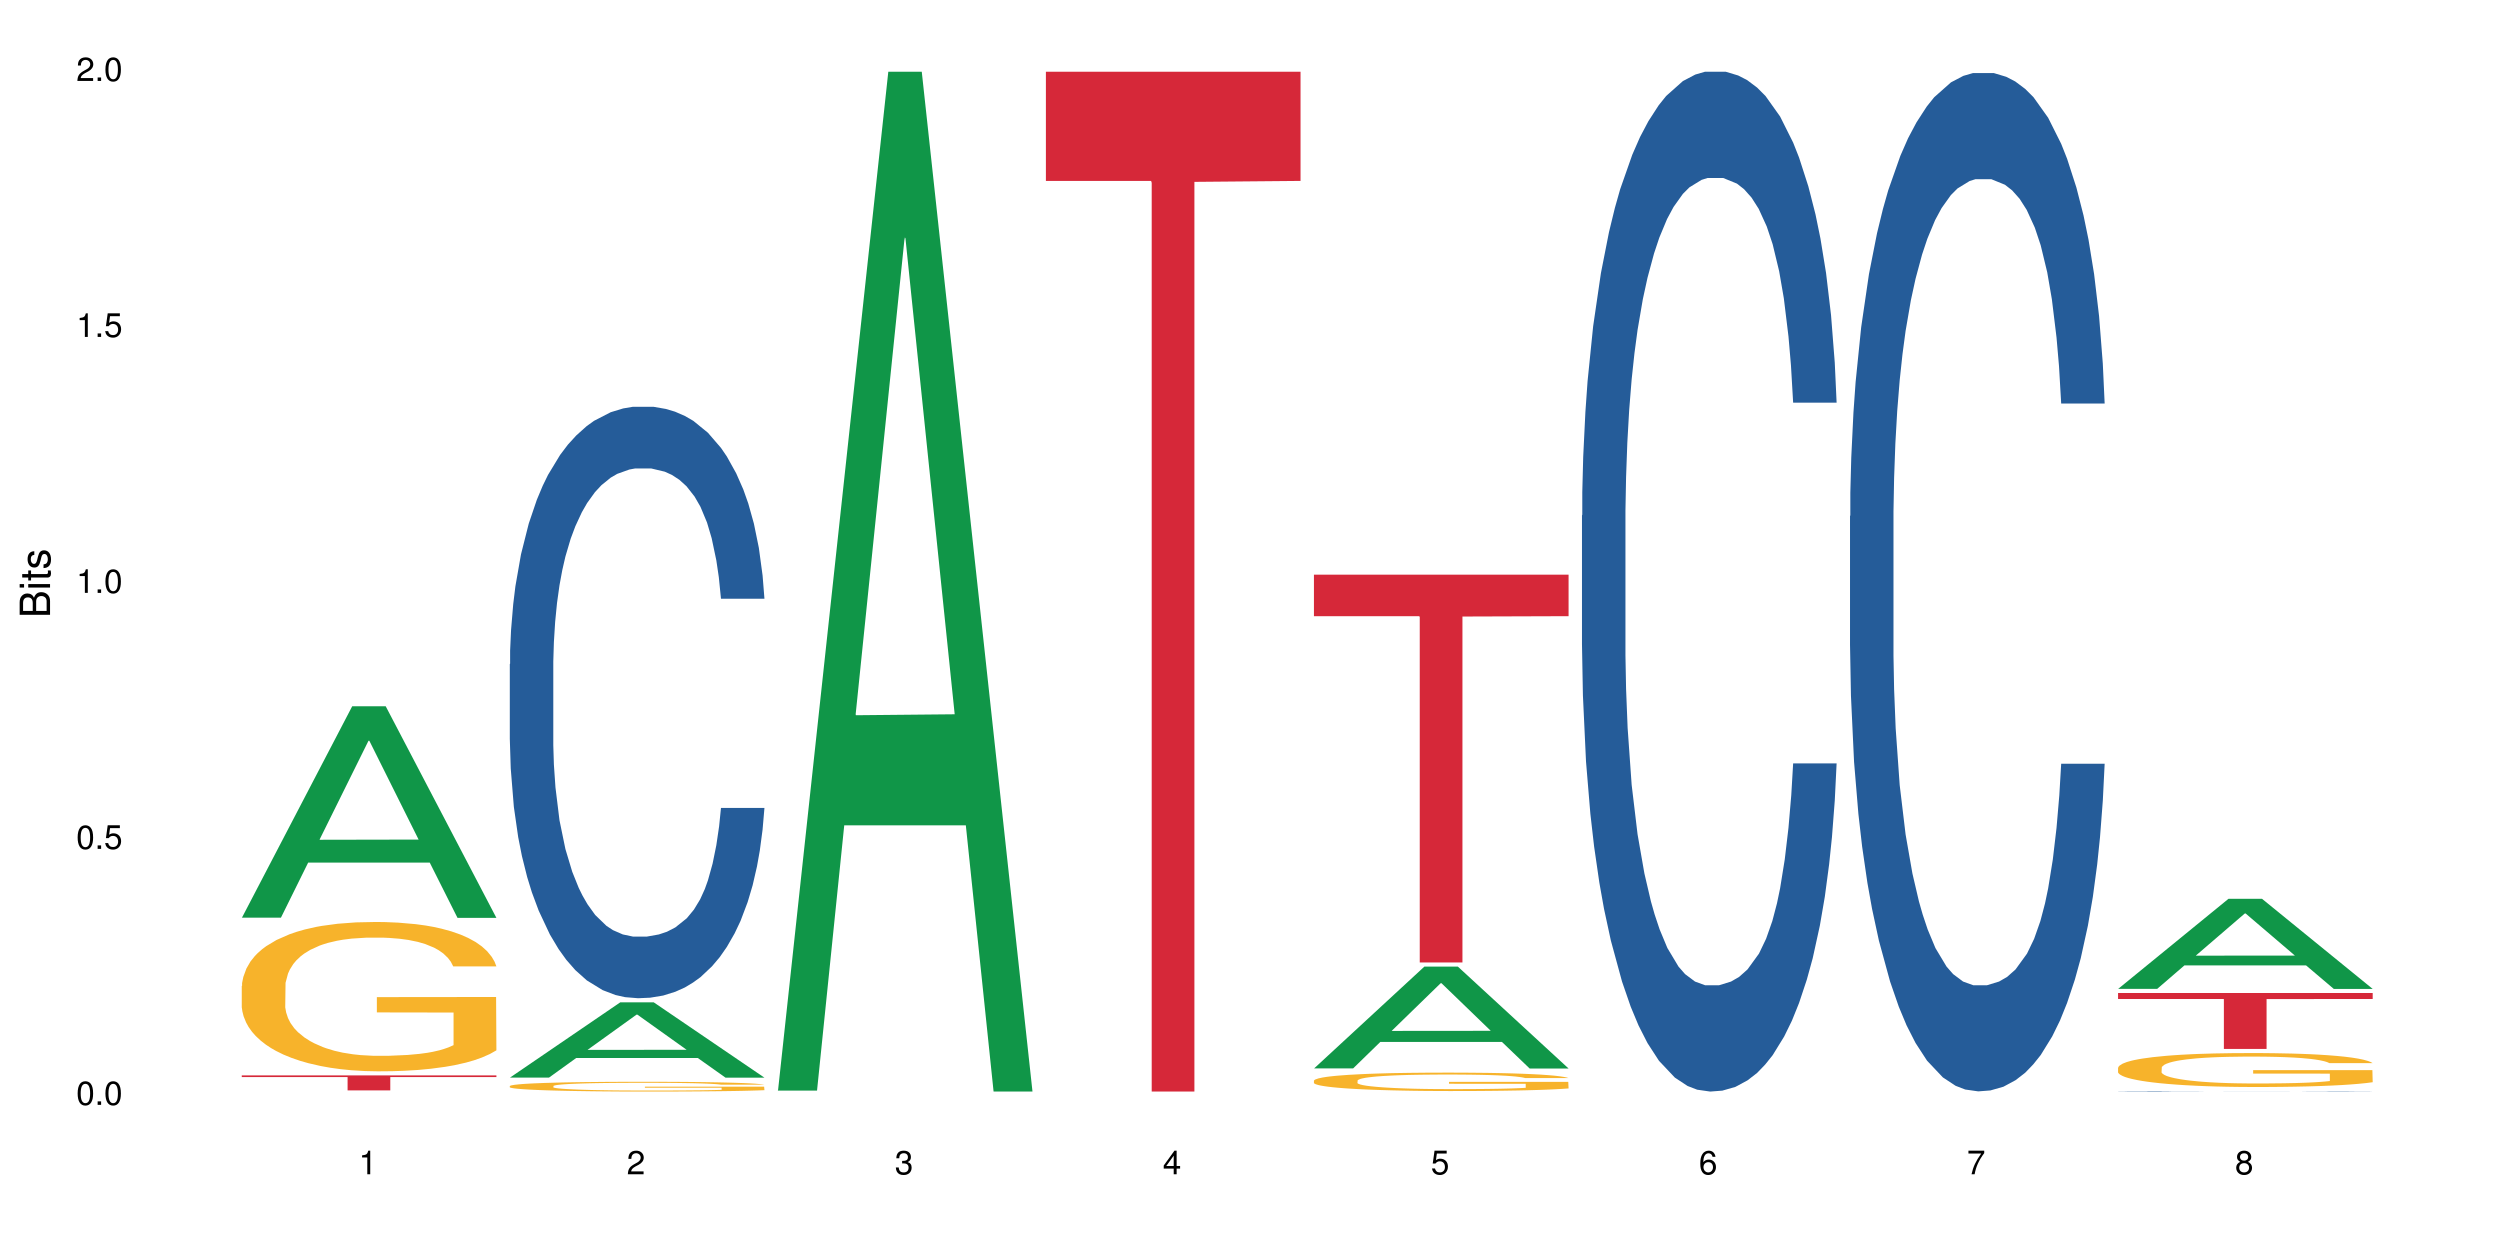 <?xml version="1.0" encoding="UTF-8"?>
<svg xmlns="http://www.w3.org/2000/svg" xmlns:xlink="http://www.w3.org/1999/xlink" width="720pt" height="360pt" viewBox="0 0 720 360" version="1.1">
<defs>
<g>
<symbol overflow="visible" id="glyph0-0">
<path style="stroke:none;" d=""/>
</symbol>
<symbol overflow="visible" id="glyph0-1">
<path style="stroke:none;" d="M 2.641 -6.797 C 2 -6.797 1.422 -6.531 1.078 -6.047 C 0.641 -5.453 0.406 -4.547 0.406 -3.297 C 0.406 -1 1.188 0.219 2.641 0.219 C 4.078 0.219 4.859 -1 4.859 -3.234 C 4.859 -4.562 4.656 -5.438 4.203 -6.047 C 3.844 -6.531 3.281 -6.797 2.641 -6.797 Z M 2.641 -6.047 C 3.547 -6.047 4 -5.125 4 -3.312 C 4 -1.375 3.562 -0.484 2.625 -0.484 C 1.734 -0.484 1.281 -1.422 1.281 -3.281 C 1.281 -5.141 1.734 -6.047 2.641 -6.047 Z M 2.641 -6.047 "/>
</symbol>
<symbol overflow="visible" id="glyph0-2">
<path style="stroke:none;" d="M 1.828 -1 L 0.828 -1 L 0.828 0 L 1.828 0 Z M 1.828 -1 "/>
</symbol>
<symbol overflow="visible" id="glyph0-3">
<path style="stroke:none;" d="M 4.562 -6.797 L 1.062 -6.797 L 0.547 -3.094 L 1.328 -3.094 C 1.719 -3.562 2.047 -3.734 2.578 -3.734 C 3.484 -3.734 4.062 -3.109 4.062 -2.094 C 4.062 -1.125 3.484 -0.531 2.578 -0.531 C 1.828 -0.531 1.375 -0.906 1.188 -1.672 L 0.328 -1.672 C 0.453 -1.109 0.547 -0.844 0.75 -0.594 C 1.125 -0.078 1.828 0.219 2.594 0.219 C 3.969 0.219 4.922 -0.781 4.922 -2.219 C 4.922 -3.562 4.031 -4.484 2.719 -4.484 C 2.25 -4.484 1.859 -4.359 1.469 -4.062 L 1.734 -5.969 L 4.562 -5.969 Z M 4.562 -6.797 "/>
</symbol>
<symbol overflow="visible" id="glyph0-4">
<path style="stroke:none;" d="M 2.484 -4.844 L 2.484 0 L 3.328 0 L 3.328 -6.797 L 2.766 -6.797 C 2.469 -5.75 2.281 -5.609 0.984 -5.453 L 0.984 -4.844 Z M 2.484 -4.844 "/>
</symbol>
<symbol overflow="visible" id="glyph0-5">
<path style="stroke:none;" d="M 4.859 -0.828 L 1.281 -0.828 C 1.359 -1.391 1.672 -1.75 2.5 -2.234 L 3.469 -2.75 C 4.406 -3.266 4.906 -3.969 4.906 -4.812 C 4.906 -5.375 4.672 -5.906 4.266 -6.266 C 3.859 -6.625 3.375 -6.797 2.719 -6.797 C 1.859 -6.797 1.219 -6.5 0.844 -5.922 C 0.609 -5.562 0.5 -5.125 0.484 -4.438 L 1.328 -4.438 C 1.359 -4.906 1.406 -5.188 1.531 -5.406 C 1.75 -5.812 2.188 -6.062 2.703 -6.062 C 3.469 -6.062 4.031 -5.516 4.031 -4.781 C 4.031 -4.25 3.719 -3.797 3.125 -3.438 L 2.234 -2.938 C 0.812 -2.141 0.406 -1.5 0.328 0 L 4.859 0 Z M 4.859 -0.828 "/>
</symbol>
<symbol overflow="visible" id="glyph0-6">
<path style="stroke:none;" d="M 2.125 -3.125 L 2.578 -3.125 C 3.516 -3.125 3.984 -2.703 3.984 -1.891 C 3.984 -1.031 3.469 -0.531 2.578 -0.531 C 1.656 -0.531 1.203 -0.984 1.156 -1.969 L 0.312 -1.969 C 0.344 -1.422 0.438 -1.078 0.609 -0.766 C 0.953 -0.109 1.625 0.219 2.547 0.219 C 3.953 0.219 4.859 -0.609 4.859 -1.906 C 4.859 -2.766 4.516 -3.25 3.703 -3.516 C 4.344 -3.766 4.656 -4.25 4.656 -4.938 C 4.656 -6.109 3.875 -6.797 2.578 -6.797 C 1.203 -6.797 0.484 -6.047 0.453 -4.609 L 1.297 -4.609 C 1.312 -5.016 1.344 -5.25 1.453 -5.453 C 1.641 -5.828 2.062 -6.062 2.594 -6.062 C 3.344 -6.062 3.797 -5.625 3.797 -4.906 C 3.797 -4.422 3.609 -4.141 3.25 -3.984 C 3.016 -3.891 2.719 -3.844 2.125 -3.844 Z M 2.125 -3.125 "/>
</symbol>
<symbol overflow="visible" id="glyph0-7">
<path style="stroke:none;" d="M 3.141 -1.625 L 3.141 0 L 3.984 0 L 3.984 -1.625 L 4.984 -1.625 L 4.984 -2.391 L 3.984 -2.391 L 3.984 -6.797 L 3.359 -6.797 L 0.266 -2.516 L 0.266 -1.625 Z M 3.141 -2.391 L 1 -2.391 L 3.141 -5.359 Z M 3.141 -2.391 "/>
</symbol>
<symbol overflow="visible" id="glyph0-8">
<path style="stroke:none;" d="M 4.781 -5.031 C 4.609 -6.141 3.891 -6.797 2.844 -6.797 C 2.094 -6.797 1.422 -6.438 1.031 -5.828 C 0.609 -5.172 0.406 -4.344 0.406 -3.094 C 0.406 -1.953 0.578 -1.234 0.984 -0.625 C 1.359 -0.078 1.953 0.219 2.703 0.219 C 3.984 0.219 4.922 -0.734 4.922 -2.078 C 4.922 -3.344 4.062 -4.234 2.844 -4.234 C 2.172 -4.234 1.641 -3.969 1.281 -3.469 C 1.281 -5.125 1.828 -6.047 2.797 -6.047 C 3.391 -6.047 3.797 -5.672 3.938 -5.031 Z M 2.734 -3.484 C 3.547 -3.484 4.062 -2.922 4.062 -2 C 4.062 -1.156 3.484 -0.531 2.703 -0.531 C 1.922 -0.531 1.328 -1.188 1.328 -2.047 C 1.328 -2.891 1.906 -3.484 2.734 -3.484 Z M 2.734 -3.484 "/>
</symbol>
<symbol overflow="visible" id="glyph0-9">
<path style="stroke:none;" d="M 4.984 -6.797 L 0.438 -6.797 L 0.438 -5.969 L 4.109 -5.969 C 2.5 -3.656 1.828 -2.234 1.328 0 L 2.219 0 C 2.594 -2.172 3.453 -4.047 4.984 -6.094 Z M 4.984 -6.797 "/>
</symbol>
<symbol overflow="visible" id="glyph0-10">
<path style="stroke:none;" d="M 3.75 -3.578 C 4.453 -4 4.688 -4.344 4.688 -4.984 C 4.688 -6.047 3.844 -6.797 2.641 -6.797 C 1.438 -6.797 0.594 -6.047 0.594 -4.984 C 0.594 -4.359 0.828 -4.016 1.516 -3.578 C 0.734 -3.203 0.359 -2.641 0.359 -1.891 C 0.359 -0.641 1.297 0.219 2.641 0.219 C 3.984 0.219 4.922 -0.641 4.922 -1.875 C 4.922 -2.641 4.531 -3.203 3.75 -3.578 Z M 2.641 -6.047 C 3.359 -6.047 3.812 -5.625 3.812 -4.969 C 3.812 -4.344 3.344 -3.922 2.641 -3.922 C 1.922 -3.922 1.453 -4.344 1.453 -4.984 C 1.453 -5.625 1.922 -6.047 2.641 -6.047 Z M 2.641 -3.203 C 3.484 -3.203 4.062 -2.672 4.062 -1.875 C 4.062 -1.062 3.484 -0.531 2.625 -0.531 C 1.797 -0.531 1.219 -1.078 1.219 -1.875 C 1.219 -2.672 1.797 -3.203 2.641 -3.203 Z M 2.641 -3.203 "/>
</symbol>
<symbol overflow="visible" id="glyph1-0">
<path style="stroke:none;" d=""/>
</symbol>
<symbol overflow="visible" id="glyph1-1">
<path style="stroke:none;" d="M 0 -0.953 L 0 -4.891 C 0 -5.719 -0.234 -6.344 -0.734 -6.797 C -1.188 -7.234 -1.812 -7.469 -2.5 -7.469 C -3.547 -7.469 -4.188 -7 -4.625 -5.875 C -4.984 -6.672 -5.641 -7.094 -6.531 -7.094 C -7.156 -7.094 -7.734 -6.859 -8.141 -6.391 C -8.562 -5.938 -8.75 -5.344 -8.75 -4.5 L -8.75 -0.953 Z M -4.984 -2.062 L -7.766 -2.062 L -7.766 -4.219 C -7.766 -4.844 -7.688 -5.203 -7.453 -5.5 C -7.219 -5.812 -6.859 -5.969 -6.375 -5.969 C -5.906 -5.969 -5.531 -5.812 -5.297 -5.5 C -5.062 -5.203 -4.984 -4.844 -4.984 -4.219 Z M -0.984 -2.062 L -4 -2.062 L -4 -4.781 C -4 -5.328 -3.859 -5.688 -3.578 -5.953 C -3.297 -6.219 -2.922 -6.359 -2.484 -6.359 C -2.062 -6.359 -1.688 -6.219 -1.406 -5.953 C -1.109 -5.688 -0.984 -5.328 -0.984 -4.781 Z M -0.984 -2.062 "/>
</symbol>
<symbol overflow="visible" id="glyph1-2">
<path style="stroke:none;" d="M -6.281 -1.797 L -6.281 -0.797 L 0 -0.797 L 0 -1.797 Z M -8.75 -1.797 L -8.75 -0.797 L -7.484 -0.797 L -7.484 -1.797 Z M -8.75 -1.797 "/>
</symbol>
<symbol overflow="visible" id="glyph1-3">
<path style="stroke:none;" d="M -6.281 -3.047 L -6.281 -2.016 L -8.016 -2.016 L -8.016 -1.016 L -6.281 -1.016 L -6.281 -0.172 L -5.469 -0.172 L -5.469 -1.016 L -0.719 -1.016 C -0.078 -1.016 0.281 -1.453 0.281 -2.234 C 0.281 -2.469 0.25 -2.719 0.188 -3.047 L -0.641 -3.047 C -0.609 -2.922 -0.594 -2.766 -0.594 -2.562 C -0.594 -2.141 -0.719 -2.016 -1.156 -2.016 L -5.469 -2.016 L -5.469 -3.047 Z M -6.281 -3.047 "/>
</symbol>
<symbol overflow="visible" id="glyph1-4">
<path style="stroke:none;" d="M -4.531 -5.25 C -5.766 -5.25 -6.469 -4.422 -6.469 -2.969 C -6.469 -1.516 -5.719 -0.562 -4.547 -0.562 C -3.562 -0.562 -3.094 -1.062 -2.734 -2.562 L -2.516 -3.484 C -2.344 -4.188 -2.094 -4.469 -1.625 -4.469 C -1.047 -4.469 -0.641 -3.875 -0.641 -3 C -0.641 -2.453 -0.797 -2 -1.062 -1.75 C -1.25 -1.594 -1.422 -1.531 -1.875 -1.469 L -1.875 -0.406 C -0.422 -0.453 0.281 -1.266 0.281 -2.922 C 0.281 -4.5 -0.5 -5.516 -1.719 -5.516 C -2.656 -5.516 -3.172 -4.984 -3.469 -3.734 L -3.703 -2.766 C -3.891 -1.953 -4.156 -1.609 -4.594 -1.609 C -5.172 -1.609 -5.547 -2.125 -5.547 -2.938 C -5.547 -3.75 -5.203 -4.172 -4.531 -4.203 Z M -4.531 -5.25 "/>
</symbol>
</g>
</defs>
<g id="surface94899">
<rect x="0" y="0" width="720" height="360" style="fill:rgb(100%,100%,100%);fill-opacity:1;stroke:none;"/>
<path style=" stroke:none;fill-rule:nonzero;fill:rgb(6.275%,58.824%,28.235%);fill-opacity:1;" d="M 69.629 264.289 L 69.707 264.234 L 101.441 203.395 L 111.078 203.395 L 142.965 264.348 L 131.762 264.348 L 123.77 248.438 L 88.746 248.438 L 80.91 264.289 L 69.629 264.289 L 92.117 241.855 L 120.559 241.797 L 106.375 213.352 L 106.219 213.297 L 106.062 213.469 L 92.039 241.797 L 92.117 241.855 Z M 69.629 264.289 "/>
<path style=" stroke:none;fill-rule:nonzero;fill:rgb(96.863%,70.196%,16.863%);fill-opacity:1;" d="M 69.629 283.953 L 69.719 283.914 L 69.719 283.125 L 70.078 281.359 L 70.973 278.922 L 72.133 276.918 L 73.387 275.348 L 74.191 274.523 L 75.531 273.344 L 76.695 272.48 L 79.645 270.711 L 83.402 269.062 L 85.461 268.355 L 87.785 267.688 L 91.094 266.941 L 92.613 266.668 L 97.266 266.039 L 102.543 265.645 L 108.355 265.527 L 111.039 265.566 L 114.703 265.723 L 119.711 266.156 L 122.574 266.547 L 124.809 266.941 L 127.137 267.453 L 129.996 268.238 L 132.68 269.18 L 134.828 270.125 L 136.973 271.301 L 138.762 272.559 L 140.281 273.934 L 141.625 275.582 L 142.43 276.957 L 142.965 278.332 L 130.535 278.332 L 129.82 276.957 L 129.016 275.898 L 127.672 274.602 L 126.332 273.66 L 124.988 272.914 L 122.484 271.891 L 120.34 271.262 L 117.656 270.711 L 115.062 270.359 L 112.109 270.125 L 110.32 270.043 L 105.582 270.043 L 101.289 270.32 L 98.785 270.633 L 96.996 270.949 L 94.492 271.539 L 92.973 272.008 L 92.078 272.324 L 89.395 273.543 L 87.605 274.641 L 86.621 275.387 L 85.371 276.566 L 84.477 277.625 L 83.492 279.199 L 82.953 280.375 L 82.238 283.047 L 82.148 290.121 L 82.418 291.613 L 82.953 293.223 L 83.672 294.637 L 84.742 296.129 L 85.816 297.27 L 87.695 298.801 L 89.305 299.824 L 90.559 300.492 L 92.973 301.551 L 93.957 301.906 L 96.281 302.613 L 98.695 303.164 L 101.648 303.633 L 103.883 303.871 L 107.461 304.066 L 112.02 304.066 L 117.387 303.828 L 120.785 303.516 L 123.109 303.203 L 124.633 302.926 L 126.508 302.496 L 127.852 302.102 L 129.102 301.668 L 130.625 301 L 130.625 291.613 L 108.535 291.574 L 108.535 287.172 L 142.875 287.133 L 142.965 302.496 L 141.086 303.555 L 138.762 304.578 L 136.527 305.363 L 134.199 306.031 L 130.891 306.777 L 128.207 307.246 L 124.094 307.797 L 120.34 308.152 L 116.402 308.387 L 112.914 308.504 L 108.801 308.543 L 105.137 308.465 L 101.199 308.23 L 98.07 307.914 L 95.207 307.523 L 92.344 307.012 L 88.77 306.188 L 86.441 305.52 L 84.027 304.695 L 81.613 303.711 L 79.469 302.652 L 78.035 301.828 L 76.605 300.883 L 75.086 299.703 L 73.652 298.371 L 72.582 297.152 L 71.598 295.777 L 70.883 294.48 L 70.164 292.711 L 69.809 291.297 L 69.629 290.082 Z M 69.629 283.953 "/>
<path style=" stroke:none;fill-rule:nonzero;fill:rgb(83.922%,15.686%,22.353%);fill-opacity:1;" d="M 69.629 309.723 L 142.965 309.723 L 142.965 310.188 L 112.402 310.191 L 112.402 314.043 L 100.105 314.043 L 100.105 310.195 L 99.926 310.188 L 69.629 310.188 Z M 69.629 309.723 "/>
<path style=" stroke:none;fill-rule:nonzero;fill:rgb(6.275%,58.824%,28.235%);fill-opacity:1;" d="M 146.824 310.352 L 146.902 310.332 L 178.637 288.672 L 188.273 288.672 L 220.16 310.371 L 208.957 310.371 L 200.965 304.707 L 165.941 304.707 L 158.109 310.352 L 146.824 310.352 L 169.312 302.363 L 197.754 302.344 L 183.57 292.219 L 183.414 292.199 L 183.258 292.258 L 169.234 302.344 L 169.312 302.363 Z M 146.824 310.352 "/>
<path style=" stroke:none;fill-rule:nonzero;fill:rgb(14.51%,36.078%,60%);fill-opacity:1;" d="M 146.824 191.273 L 146.914 191.117 L 146.914 187.379 L 147.184 181.465 L 147.809 173.988 L 148.434 168.852 L 150.043 159.664 L 152.281 150.793 L 154.605 143.941 L 156.305 139.891 L 157.824 136.777 L 161.312 131.02 L 163.551 128.059 L 165.965 125.414 L 168.914 122.766 L 171.062 121.207 L 175.891 118.719 L 179.469 117.629 L 182.242 117.16 L 188.234 117.16 L 191.812 117.785 L 194.406 118.562 L 197.266 119.809 L 199.68 121.207 L 203.883 124.633 L 207.641 128.992 L 209.34 131.484 L 212.023 136.312 L 214.078 140.98 L 215.512 145.031 L 217.121 150.793 L 218.551 157.797 L 219.625 165.738 L 220.16 172.434 L 207.641 172.434 L 207.016 166.207 L 206.301 161.379 L 204.957 154.996 L 203.617 150.48 L 201.738 145.965 L 200.039 143.008 L 197.715 140.047 L 195.656 138.18 L 193.512 136.777 L 191.453 135.844 L 187.52 134.91 L 182.957 134.91 L 181.258 135.223 L 177.77 136.469 L 175.891 137.559 L 173.207 139.738 L 171.332 141.762 L 169.094 144.875 L 167.574 147.523 L 165.695 151.57 L 164.355 155.152 L 162.836 160.289 L 161.941 164.18 L 161.137 168.539 L 160.418 173.68 L 159.883 179.129 L 159.523 184.887 L 159.348 190.492 L 159.348 214.625 L 159.523 220.23 L 159.973 226.77 L 161.137 236.27 L 162.836 244.52 L 164.801 251.059 L 166.68 255.73 L 167.754 257.91 L 169.184 260.402 L 171.418 263.516 L 174.641 266.629 L 176.516 267.875 L 179.379 269.121 L 182.332 269.742 L 186.266 269.742 L 189.754 269.121 L 192.078 268.344 L 194.492 267.098 L 197.805 264.449 L 199.859 261.957 L 201.648 259 L 202.988 256.043 L 203.883 253.551 L 205.227 248.723 L 206.301 243.43 L 207.105 237.98 L 207.641 232.688 L 220.16 232.688 L 219.625 238.914 L 218.82 244.988 L 218.016 249.504 L 216.762 254.953 L 215.332 259.777 L 213.273 265.227 L 211.574 268.809 L 209.34 272.703 L 207.281 275.66 L 205.047 278.305 L 201.738 281.422 L 199.59 282.977 L 197.266 284.379 L 194.492 285.625 L 191.004 286.715 L 187.25 287.336 L 183.762 287.492 L 180.004 287.18 L 177.234 286.559 L 173.566 285.156 L 169.004 282.355 L 165.695 279.395 L 163.102 276.438 L 160.867 273.324 L 158.363 269.121 L 155.145 262.27 L 153.176 256.977 L 151.832 252.617 L 150.312 246.543 L 149.238 241.094 L 147.988 232.375 L 147.094 221.32 L 146.824 212.758 Z M 146.824 191.273 "/>
<path style=" stroke:none;fill-rule:nonzero;fill:rgb(96.863%,70.196%,16.863%);fill-opacity:1;" d="M 146.824 312.758 L 146.914 312.758 L 146.914 312.707 L 147.273 312.59 L 148.168 312.43 L 149.328 312.301 L 150.582 312.195 L 151.387 312.141 L 152.727 312.066 L 153.891 312.008 L 156.844 311.891 L 160.598 311.785 L 162.656 311.738 L 164.98 311.695 L 168.289 311.645 L 169.809 311.629 L 174.461 311.586 L 179.738 311.559 L 185.551 311.551 L 188.234 311.555 L 191.898 311.566 L 196.91 311.594 L 199.77 311.621 L 202.008 311.645 L 204.332 311.68 L 207.195 311.73 L 209.875 311.793 L 212.023 311.855 L 214.168 311.93 L 215.957 312.012 L 217.477 312.102 L 218.82 312.211 L 219.625 312.301 L 220.16 312.391 L 207.73 312.391 L 207.016 312.301 L 206.211 312.23 L 204.867 312.148 L 203.527 312.086 L 202.184 312.035 L 199.68 311.969 L 197.535 311.93 L 194.852 311.891 L 192.258 311.867 L 189.305 311.855 L 187.52 311.848 L 182.777 311.848 L 178.484 311.867 L 175.98 311.887 L 174.191 311.906 L 171.688 311.945 L 170.168 311.977 L 169.273 311.996 L 166.59 312.078 L 164.801 312.148 L 163.816 312.199 L 162.566 312.277 L 161.672 312.344 L 160.688 312.449 L 160.152 312.523 L 159.434 312.699 L 159.348 313.164 L 159.613 313.262 L 160.152 313.367 L 160.867 313.461 L 161.941 313.559 L 163.012 313.633 L 164.891 313.73 L 166.5 313.801 L 167.754 313.844 L 170.168 313.914 L 171.152 313.938 L 173.477 313.98 L 175.891 314.02 L 178.844 314.051 L 181.078 314.062 L 184.656 314.078 L 189.219 314.078 L 194.582 314.062 L 197.98 314.043 L 200.309 314.02 L 201.828 314.004 L 203.707 313.973 L 205.047 313.949 L 206.301 313.922 L 207.82 313.875 L 207.82 313.262 L 185.73 313.258 L 185.73 312.969 L 220.07 312.969 L 220.16 313.973 L 218.285 314.043 L 215.957 314.109 L 213.723 314.164 L 211.398 314.207 L 208.086 314.254 L 205.406 314.285 L 201.289 314.32 L 197.535 314.344 L 193.598 314.359 L 190.113 314.367 L 185.996 314.371 L 182.332 314.367 L 178.395 314.352 L 175.266 314.328 L 172.402 314.305 L 169.543 314.27 L 165.965 314.215 L 163.641 314.172 L 161.223 314.117 L 158.809 314.055 L 156.664 313.984 L 155.23 313.93 L 153.801 313.867 L 152.281 313.793 L 150.852 313.703 L 149.777 313.625 L 148.793 313.535 L 148.078 313.449 L 147.363 313.332 L 147.004 313.242 L 146.824 313.16 Z M 146.824 312.758 "/>
<path style=" stroke:none;fill-rule:nonzero;fill:rgb(6.275%,58.824%,28.235%);fill-opacity:1;" d="M 224.02 314.094 L 224.098 313.82 L 255.832 20.664 L 265.469 20.664 L 297.355 314.371 L 286.152 314.371 L 278.16 237.703 L 243.141 237.703 L 235.305 314.094 L 224.02 314.094 L 246.508 205.988 L 274.949 205.711 L 260.77 68.648 L 260.609 68.375 L 260.453 69.199 L 246.43 205.711 L 246.508 205.988 Z M 224.02 314.094 "/>
<path style=" stroke:none;fill-rule:nonzero;fill:rgb(83.922%,15.686%,22.353%);fill-opacity:1;" d="M 301.219 20.664 L 374.555 20.664 L 374.555 52.102 L 343.988 52.379 L 343.988 314.371 L 331.691 314.371 L 331.691 52.652 L 331.516 52.102 L 301.219 52.102 Z M 301.219 20.664 "/>
<path style=" stroke:none;fill-rule:nonzero;fill:rgb(6.275%,58.824%,28.235%);fill-opacity:1;" d="M 378.414 307.707 L 378.492 307.68 L 410.223 278.379 L 419.859 278.379 L 451.75 307.734 L 440.547 307.734 L 432.555 300.074 L 397.531 300.074 L 389.695 307.707 L 378.414 307.707 L 400.898 296.902 L 429.34 296.875 L 415.16 283.176 L 415.004 283.148 L 414.848 283.23 L 400.82 296.875 L 400.898 296.902 Z M 378.414 307.707 "/>
<path style=" stroke:none;fill-rule:nonzero;fill:rgb(96.863%,70.196%,16.863%);fill-opacity:1;" d="M 378.414 311.188 L 378.504 311.18 L 378.504 311.086 L 378.859 310.867 L 379.754 310.566 L 380.918 310.32 L 382.168 310.125 L 382.973 310.023 L 384.316 309.879 L 385.477 309.773 L 388.43 309.555 L 392.188 309.352 L 394.242 309.266 L 396.566 309.184 L 399.879 309.09 L 401.398 309.055 L 406.047 308.98 L 411.324 308.93 L 417.137 308.914 L 419.82 308.922 L 423.488 308.941 L 428.496 308.992 L 431.359 309.043 L 433.594 309.09 L 435.918 309.152 L 438.781 309.25 L 441.465 309.367 L 443.609 309.48 L 445.758 309.629 L 447.547 309.781 L 449.066 309.953 L 450.406 310.156 L 451.211 310.324 L 451.75 310.492 L 439.316 310.492 L 438.602 310.324 L 437.797 310.195 L 436.457 310.035 L 435.113 309.918 L 433.773 309.824 L 431.27 309.699 L 429.121 309.621 L 426.438 309.555 L 423.848 309.512 L 420.895 309.48 L 419.105 309.473 L 414.367 309.473 L 410.074 309.508 L 407.57 309.547 L 405.781 309.582 L 403.277 309.656 L 401.754 309.715 L 400.859 309.754 L 398.18 309.902 L 396.391 310.039 L 395.406 310.133 L 394.152 310.277 L 393.258 310.406 L 392.277 310.602 L 391.738 310.746 L 391.023 311.074 L 390.934 311.945 L 391.203 312.129 L 391.738 312.328 L 392.453 312.504 L 393.527 312.688 L 394.602 312.828 L 396.48 313.016 L 398.09 313.141 L 399.34 313.223 L 401.754 313.355 L 402.738 313.398 L 405.066 313.484 L 407.48 313.555 L 410.43 313.613 L 412.668 313.641 L 416.242 313.664 L 420.805 313.664 L 426.172 313.637 L 429.57 313.598 L 431.895 313.559 L 433.414 313.523 L 435.293 313.473 L 436.637 313.422 L 437.887 313.371 L 439.406 313.289 L 439.406 312.129 L 417.316 312.125 L 417.316 311.582 L 451.66 311.578 L 451.75 313.473 L 449.871 313.602 L 447.547 313.727 L 445.309 313.824 L 442.984 313.906 L 439.676 314 L 436.992 314.059 L 432.879 314.125 L 429.121 314.168 L 425.188 314.199 L 421.699 314.211 L 417.586 314.219 L 413.918 314.207 L 409.984 314.18 L 406.852 314.141 L 403.992 314.09 L 401.129 314.027 L 397.551 313.926 L 395.227 313.844 L 392.812 313.742 L 390.398 313.621 L 388.25 313.492 L 386.82 313.391 L 385.391 313.273 L 383.867 313.129 L 382.438 312.965 L 381.363 312.812 L 380.379 312.645 L 379.664 312.484 L 378.949 312.266 L 378.594 312.09 L 378.414 311.941 Z M 378.414 311.188 "/>
<path style=" stroke:none;fill-rule:nonzero;fill:rgb(83.922%,15.686%,22.353%);fill-opacity:1;" d="M 378.414 165.5 L 451.75 165.5 L 451.75 177.457 L 421.184 177.562 L 421.184 277.199 L 408.887 277.199 L 408.887 177.668 L 408.711 177.457 L 378.414 177.457 Z M 378.414 165.5 "/>
<path style=" stroke:none;fill-rule:nonzero;fill:rgb(14.51%,36.078%,60%);fill-opacity:1;" d="M 455.609 148.457 L 455.699 148.188 L 455.699 141.742 L 455.965 131.543 L 456.594 118.656 L 457.219 109.797 L 458.828 93.957 L 461.066 78.652 L 463.391 66.84 L 465.09 59.859 L 466.609 54.492 L 470.098 44.559 L 472.332 39.457 L 474.746 34.891 L 477.699 30.328 L 479.848 27.645 L 484.676 23.348 L 488.254 21.469 L 491.023 20.664 L 497.016 20.664 L 500.594 21.738 L 503.188 23.078 L 506.051 25.227 L 508.465 27.645 L 512.668 33.551 L 516.426 41.066 L 518.125 45.363 L 520.805 53.684 L 522.863 61.738 L 524.293 68.719 L 525.906 78.652 L 527.336 90.734 L 528.41 104.426 L 528.945 115.969 L 516.426 115.969 L 515.797 105.23 L 515.082 96.91 L 513.742 85.902 L 512.398 78.117 L 510.523 70.332 L 508.824 65.23 L 506.496 60.129 L 504.441 56.906 L 502.293 54.492 L 500.238 52.879 L 496.301 51.27 L 491.742 51.27 L 490.043 51.805 L 486.555 53.953 L 484.676 55.832 L 481.992 59.59 L 480.113 63.082 L 477.879 68.449 L 476.359 73.016 L 474.48 79.996 L 473.137 86.172 L 471.617 95.031 L 470.723 101.742 L 469.918 109.258 L 469.203 118.117 L 468.668 127.516 L 468.309 137.449 L 468.129 147.113 L 468.129 188.727 L 468.309 198.391 L 468.758 209.668 L 469.918 226.043 L 471.617 240.273 L 473.586 251.547 L 475.465 259.602 L 476.535 263.359 L 477.969 267.656 L 480.203 273.027 L 483.422 278.395 L 485.301 280.543 L 488.164 282.691 L 491.113 283.766 L 495.051 283.766 L 498.539 282.691 L 500.863 281.348 L 503.277 279.199 L 506.586 274.637 L 508.645 270.34 L 510.434 265.242 L 511.773 260.141 L 512.668 255.844 L 514.008 247.52 L 515.082 238.395 L 515.887 228.996 L 516.426 219.867 L 528.945 219.867 L 528.41 230.609 L 527.605 241.078 L 526.797 248.863 L 525.547 258.262 L 524.117 266.582 L 522.059 275.98 L 520.359 282.152 L 518.125 288.867 L 516.066 293.969 L 513.832 298.531 L 510.523 303.898 L 508.375 306.586 L 506.051 309 L 503.277 311.148 L 499.789 313.027 L 496.035 314.102 L 492.547 314.371 L 488.789 313.832 L 486.016 312.762 L 482.352 310.344 L 477.789 305.512 L 474.48 300.41 L 471.887 295.309 L 469.648 289.941 L 467.145 282.691 L 463.926 270.879 L 461.957 261.75 L 460.617 254.234 L 459.098 243.762 L 458.023 234.367 L 456.773 219.332 L 455.879 200.27 L 455.609 185.504 Z M 455.609 148.457 "/>
<path style=" stroke:none;fill-rule:nonzero;fill:rgb(14.51%,36.078%,60%);fill-opacity:1;" d="M 532.805 148.645 L 532.895 148.379 L 532.895 141.945 L 533.164 131.758 L 533.789 118.891 L 534.414 110.043 L 536.023 94.227 L 538.262 78.945 L 540.586 67.152 L 542.285 60.184 L 543.805 54.82 L 547.293 44.902 L 549.527 39.809 L 551.945 35.25 L 554.895 30.695 L 557.043 28.012 L 561.871 23.723 L 565.449 21.848 L 568.223 21.043 L 574.215 21.043 L 577.789 22.117 L 580.383 23.457 L 583.246 25.602 L 585.66 28.012 L 589.863 33.91 L 593.621 41.418 L 595.32 45.707 L 598.004 54.016 L 600.059 62.059 L 601.492 69.027 L 603.102 78.945 L 604.531 91.012 L 605.605 104.684 L 606.141 116.211 L 593.621 116.211 L 592.996 105.488 L 592.277 97.176 L 590.938 86.184 L 589.598 78.41 L 587.719 70.637 L 586.02 65.543 L 583.691 60.449 L 581.637 57.234 L 579.488 54.82 L 577.434 53.211 L 573.496 51.605 L 568.938 51.605 L 567.238 52.141 L 563.75 54.285 L 561.871 56.16 L 559.188 59.914 L 557.309 63.398 L 555.074 68.762 L 553.555 73.316 L 551.676 80.289 L 550.336 86.453 L 548.812 95.301 L 547.918 102 L 547.113 109.508 L 546.398 118.355 L 545.863 127.738 L 545.504 137.656 L 545.324 147.305 L 545.324 188.855 L 545.504 198.508 L 545.953 209.766 L 547.113 226.121 L 548.812 240.328 L 550.781 251.586 L 552.66 259.629 L 553.734 263.383 L 555.164 267.672 L 557.398 273.031 L 560.617 278.395 L 562.496 280.539 L 565.359 282.684 L 568.309 283.754 L 572.246 283.754 L 575.734 282.684 L 578.059 281.344 L 580.473 279.199 L 583.781 274.641 L 585.84 270.352 L 587.629 265.258 L 588.969 260.164 L 589.863 255.875 L 591.207 247.566 L 592.277 238.449 L 593.082 229.066 L 593.621 219.953 L 606.141 219.953 L 605.605 230.676 L 604.801 241.133 L 603.996 248.906 L 602.742 258.289 L 601.312 266.598 L 599.254 275.98 L 597.555 282.148 L 595.32 288.848 L 593.262 293.941 L 591.027 298.5 L 587.719 303.859 L 585.57 306.543 L 583.246 308.953 L 580.473 311.098 L 576.984 312.977 L 573.23 314.047 L 569.742 314.316 L 565.984 313.781 L 563.211 312.707 L 559.547 310.293 L 554.984 305.469 L 551.676 300.375 L 549.082 295.281 L 546.848 289.922 L 544.344 282.684 L 541.121 270.887 L 539.156 261.773 L 537.812 254.266 L 536.293 243.812 L 535.219 234.43 L 533.969 219.418 L 533.074 200.383 L 532.805 185.641 Z M 532.805 148.645 "/>
<path style=" stroke:none;fill-rule:nonzero;fill:rgb(6.275%,58.824%,28.235%);fill-opacity:1;" d="M 610 284.785 L 610.078 284.762 L 641.812 258.848 L 651.449 258.848 L 683.336 284.809 L 672.133 284.809 L 664.141 278.031 L 629.117 278.031 L 621.285 284.785 L 610 284.785 L 632.488 275.23 L 660.93 275.203 L 646.746 263.09 L 646.59 263.062 L 646.434 263.137 L 632.41 275.203 L 632.488 275.23 Z M 610 284.785 "/>
<path style=" stroke:none;fill-rule:nonzero;fill:rgb(14.51%,36.078%,60%);fill-opacity:1;" d="M 610 314.293 L 610.09 314.293 L 610.09 314.289 L 610.359 314.285 L 611.609 314.277 L 613.219 314.27 L 615.457 314.262 L 617.781 314.258 L 619.48 314.254 L 621 314.25 L 624.488 314.246 L 626.727 314.242 L 629.141 314.242 L 632.09 314.238 L 639.066 314.238 L 642.645 314.234 L 657.578 314.234 L 660.441 314.238 L 662.855 314.238 L 667.059 314.242 L 670.816 314.246 L 672.516 314.246 L 675.199 314.25 L 677.254 314.254 L 678.688 314.258 L 680.297 314.262 L 681.727 314.266 L 682.801 314.273 L 683.336 314.277 L 670.816 314.277 L 670.191 314.273 L 669.477 314.27 L 668.133 314.266 L 666.793 314.262 L 664.914 314.258 L 663.215 314.254 L 660.891 314.254 L 658.832 314.25 L 639.066 314.25 L 636.383 314.254 L 634.508 314.254 L 632.27 314.258 L 630.75 314.258 L 628.871 314.262 L 627.531 314.266 L 626.008 314.27 L 625.117 314.273 L 624.309 314.277 L 623.594 314.281 L 623.059 314.285 L 622.699 314.289 L 622.523 314.293 L 622.523 314.312 L 622.699 314.316 L 623.148 314.324 L 624.309 314.328 L 626.008 314.336 L 627.977 314.34 L 629.855 314.344 L 630.93 314.348 L 632.359 314.348 L 634.594 314.352 L 637.816 314.355 L 657.668 314.355 L 660.977 314.352 L 663.035 314.352 L 664.824 314.348 L 666.164 314.344 L 667.059 314.344 L 668.402 314.34 L 669.477 314.336 L 670.281 314.332 L 670.816 314.328 L 683.336 314.328 L 682.801 314.332 L 681.191 314.34 L 679.938 314.344 L 678.508 314.348 L 676.449 314.352 L 674.75 314.355 L 672.516 314.359 L 670.457 314.359 L 668.223 314.363 L 664.914 314.367 L 660.441 314.367 L 657.668 314.371 L 640.41 314.371 L 636.742 314.367 L 632.18 314.367 L 628.871 314.363 L 626.277 314.363 L 624.043 314.359 L 621.539 314.355 L 618.316 314.352 L 616.352 314.348 L 615.008 314.344 L 613.488 314.34 L 612.414 314.332 L 611.164 314.328 L 610.27 314.316 L 610 314.312 Z M 610 314.293 "/>
<path style=" stroke:none;fill-rule:nonzero;fill:rgb(96.863%,70.196%,16.863%);fill-opacity:1;" d="M 610 307.469 L 610.09 307.461 L 610.09 307.281 L 610.449 306.879 L 611.344 306.324 L 612.504 305.871 L 613.758 305.512 L 614.562 305.324 L 615.902 305.059 L 617.066 304.863 L 620.016 304.461 L 623.773 304.086 L 625.832 303.926 L 628.156 303.773 L 631.465 303.602 L 632.984 303.539 L 637.637 303.398 L 642.914 303.309 L 648.727 303.281 L 651.41 303.289 L 655.074 303.328 L 660.086 303.426 L 662.945 303.516 L 665.184 303.602 L 667.508 303.719 L 670.367 303.898 L 673.051 304.113 L 675.199 304.324 L 677.344 304.594 L 679.133 304.879 L 680.652 305.191 L 681.996 305.566 L 682.801 305.879 L 683.336 306.191 L 670.906 306.191 L 670.191 305.879 L 669.387 305.637 L 668.043 305.344 L 666.703 305.129 L 665.359 304.961 L 662.855 304.727 L 660.711 304.586 L 658.027 304.461 L 655.434 304.379 L 652.48 304.324 L 650.695 304.309 L 645.953 304.309 L 641.66 304.371 L 639.156 304.441 L 637.367 304.512 L 634.863 304.648 L 633.344 304.754 L 632.449 304.824 L 629.766 305.102 L 627.977 305.352 L 626.992 305.523 L 625.742 305.789 L 624.848 306.031 L 623.863 306.387 L 623.328 306.656 L 622.609 307.262 L 622.523 308.871 L 622.789 309.207 L 623.328 309.574 L 624.043 309.895 L 625.117 310.234 L 626.188 310.492 L 628.066 310.844 L 629.676 311.074 L 630.93 311.227 L 633.344 311.465 L 634.328 311.547 L 636.652 311.707 L 639.066 311.832 L 642.02 311.941 L 644.254 311.992 L 647.832 312.039 L 652.395 312.039 L 657.758 311.984 L 661.156 311.914 L 663.484 311.84 L 665.004 311.777 L 666.883 311.68 L 668.223 311.59 L 669.477 311.492 L 670.996 311.344 L 670.996 309.207 L 648.906 309.199 L 648.906 308.199 L 683.246 308.191 L 683.336 311.68 L 681.457 311.922 L 679.133 312.152 L 676.898 312.332 L 674.574 312.484 L 671.262 312.652 L 668.582 312.762 L 664.465 312.887 L 660.711 312.965 L 656.773 313.02 L 653.285 313.047 L 649.172 313.055 L 645.508 313.039 L 641.57 312.984 L 638.441 312.914 L 635.578 312.824 L 632.719 312.707 L 629.141 312.52 L 626.816 312.367 L 624.398 312.18 L 621.984 311.957 L 619.84 311.715 L 618.406 311.527 L 616.977 311.316 L 615.457 311.047 L 614.027 310.742 L 612.953 310.469 L 611.969 310.156 L 611.254 309.859 L 610.539 309.457 L 610.18 309.137 L 610 308.859 Z M 610 307.469 "/>
<path style=" stroke:none;fill-rule:nonzero;fill:rgb(83.922%,15.686%,22.353%);fill-opacity:1;" d="M 610 285.988 L 683.336 285.988 L 683.336 287.715 L 652.773 287.727 L 652.773 302.102 L 640.477 302.102 L 640.477 287.742 L 640.297 287.715 L 610 287.715 Z M 610 285.988 "/>
<g style="fill:rgb(0%,0%,0%);fill-opacity:1;">
  <use xlink:href="#glyph0-1" x="21.957" y="318.198"/>
  <use xlink:href="#glyph0-2" x="27.291" y="318.198"/>
  <use xlink:href="#glyph0-1" x="29.958" y="318.198"/>
</g>
<g style="fill:rgb(0%,0%,0%);fill-opacity:1;">
  <use xlink:href="#glyph0-1" x="21.957" y="244.476"/>
  <use xlink:href="#glyph0-2" x="27.291" y="244.476"/>
  <use xlink:href="#glyph0-3" x="29.958" y="244.476"/>
</g>
<g style="fill:rgb(0%,0%,0%);fill-opacity:1;">
  <use xlink:href="#glyph0-4" x="21.957" y="170.753"/>
  <use xlink:href="#glyph0-2" x="27.291" y="170.753"/>
  <use xlink:href="#glyph0-1" x="29.958" y="170.753"/>
</g>
<g style="fill:rgb(0%,0%,0%);fill-opacity:1;">
  <use xlink:href="#glyph0-4" x="21.957" y="97.034"/>
  <use xlink:href="#glyph0-2" x="27.291" y="97.034"/>
  <use xlink:href="#glyph0-3" x="29.958" y="97.034"/>
</g>
<g style="fill:rgb(0%,0%,0%);fill-opacity:1;">
  <use xlink:href="#glyph0-5" x="21.957" y="23.312"/>
  <use xlink:href="#glyph0-2" x="27.291" y="23.312"/>
  <use xlink:href="#glyph0-1" x="29.958" y="23.312"/>
</g>
<g style="fill:rgb(0%,0%,0%);fill-opacity:1;">
  <use xlink:href="#glyph0-4" x="103.297" y="338.19"/>
</g>
<g style="fill:rgb(0%,0%,0%);fill-opacity:1;">
  <use xlink:href="#glyph0-5" x="180.492" y="338.19"/>
</g>
<g style="fill:rgb(0%,0%,0%);fill-opacity:1;">
  <use xlink:href="#glyph0-6" x="257.688" y="338.19"/>
</g>
<g style="fill:rgb(0%,0%,0%);fill-opacity:1;">
  <use xlink:href="#glyph0-7" x="334.887" y="338.19"/>
</g>
<g style="fill:rgb(0%,0%,0%);fill-opacity:1;">
  <use xlink:href="#glyph0-3" x="412.082" y="338.19"/>
</g>
<g style="fill:rgb(0%,0%,0%);fill-opacity:1;">
  <use xlink:href="#glyph0-8" x="489.277" y="338.19"/>
</g>
<g style="fill:rgb(0%,0%,0%);fill-opacity:1;">
  <use xlink:href="#glyph0-9" x="566.473" y="338.19"/>
</g>
<g style="fill:rgb(0%,0%,0%);fill-opacity:1;">
  <use xlink:href="#glyph0-10" x="643.668" y="338.19"/>
</g>
<g style="fill:rgb(0%,0%,0%);fill-opacity:1;">
  <use xlink:href="#glyph1-1" x="14.412" y="178.016"/>
  <use xlink:href="#glyph1-2" x="14.412" y="170.012"/>
  <use xlink:href="#glyph1-3" x="14.412" y="167.348"/>
  <use xlink:href="#glyph1-4" x="14.412" y="164.012"/>
</g>
</g>
</svg>
